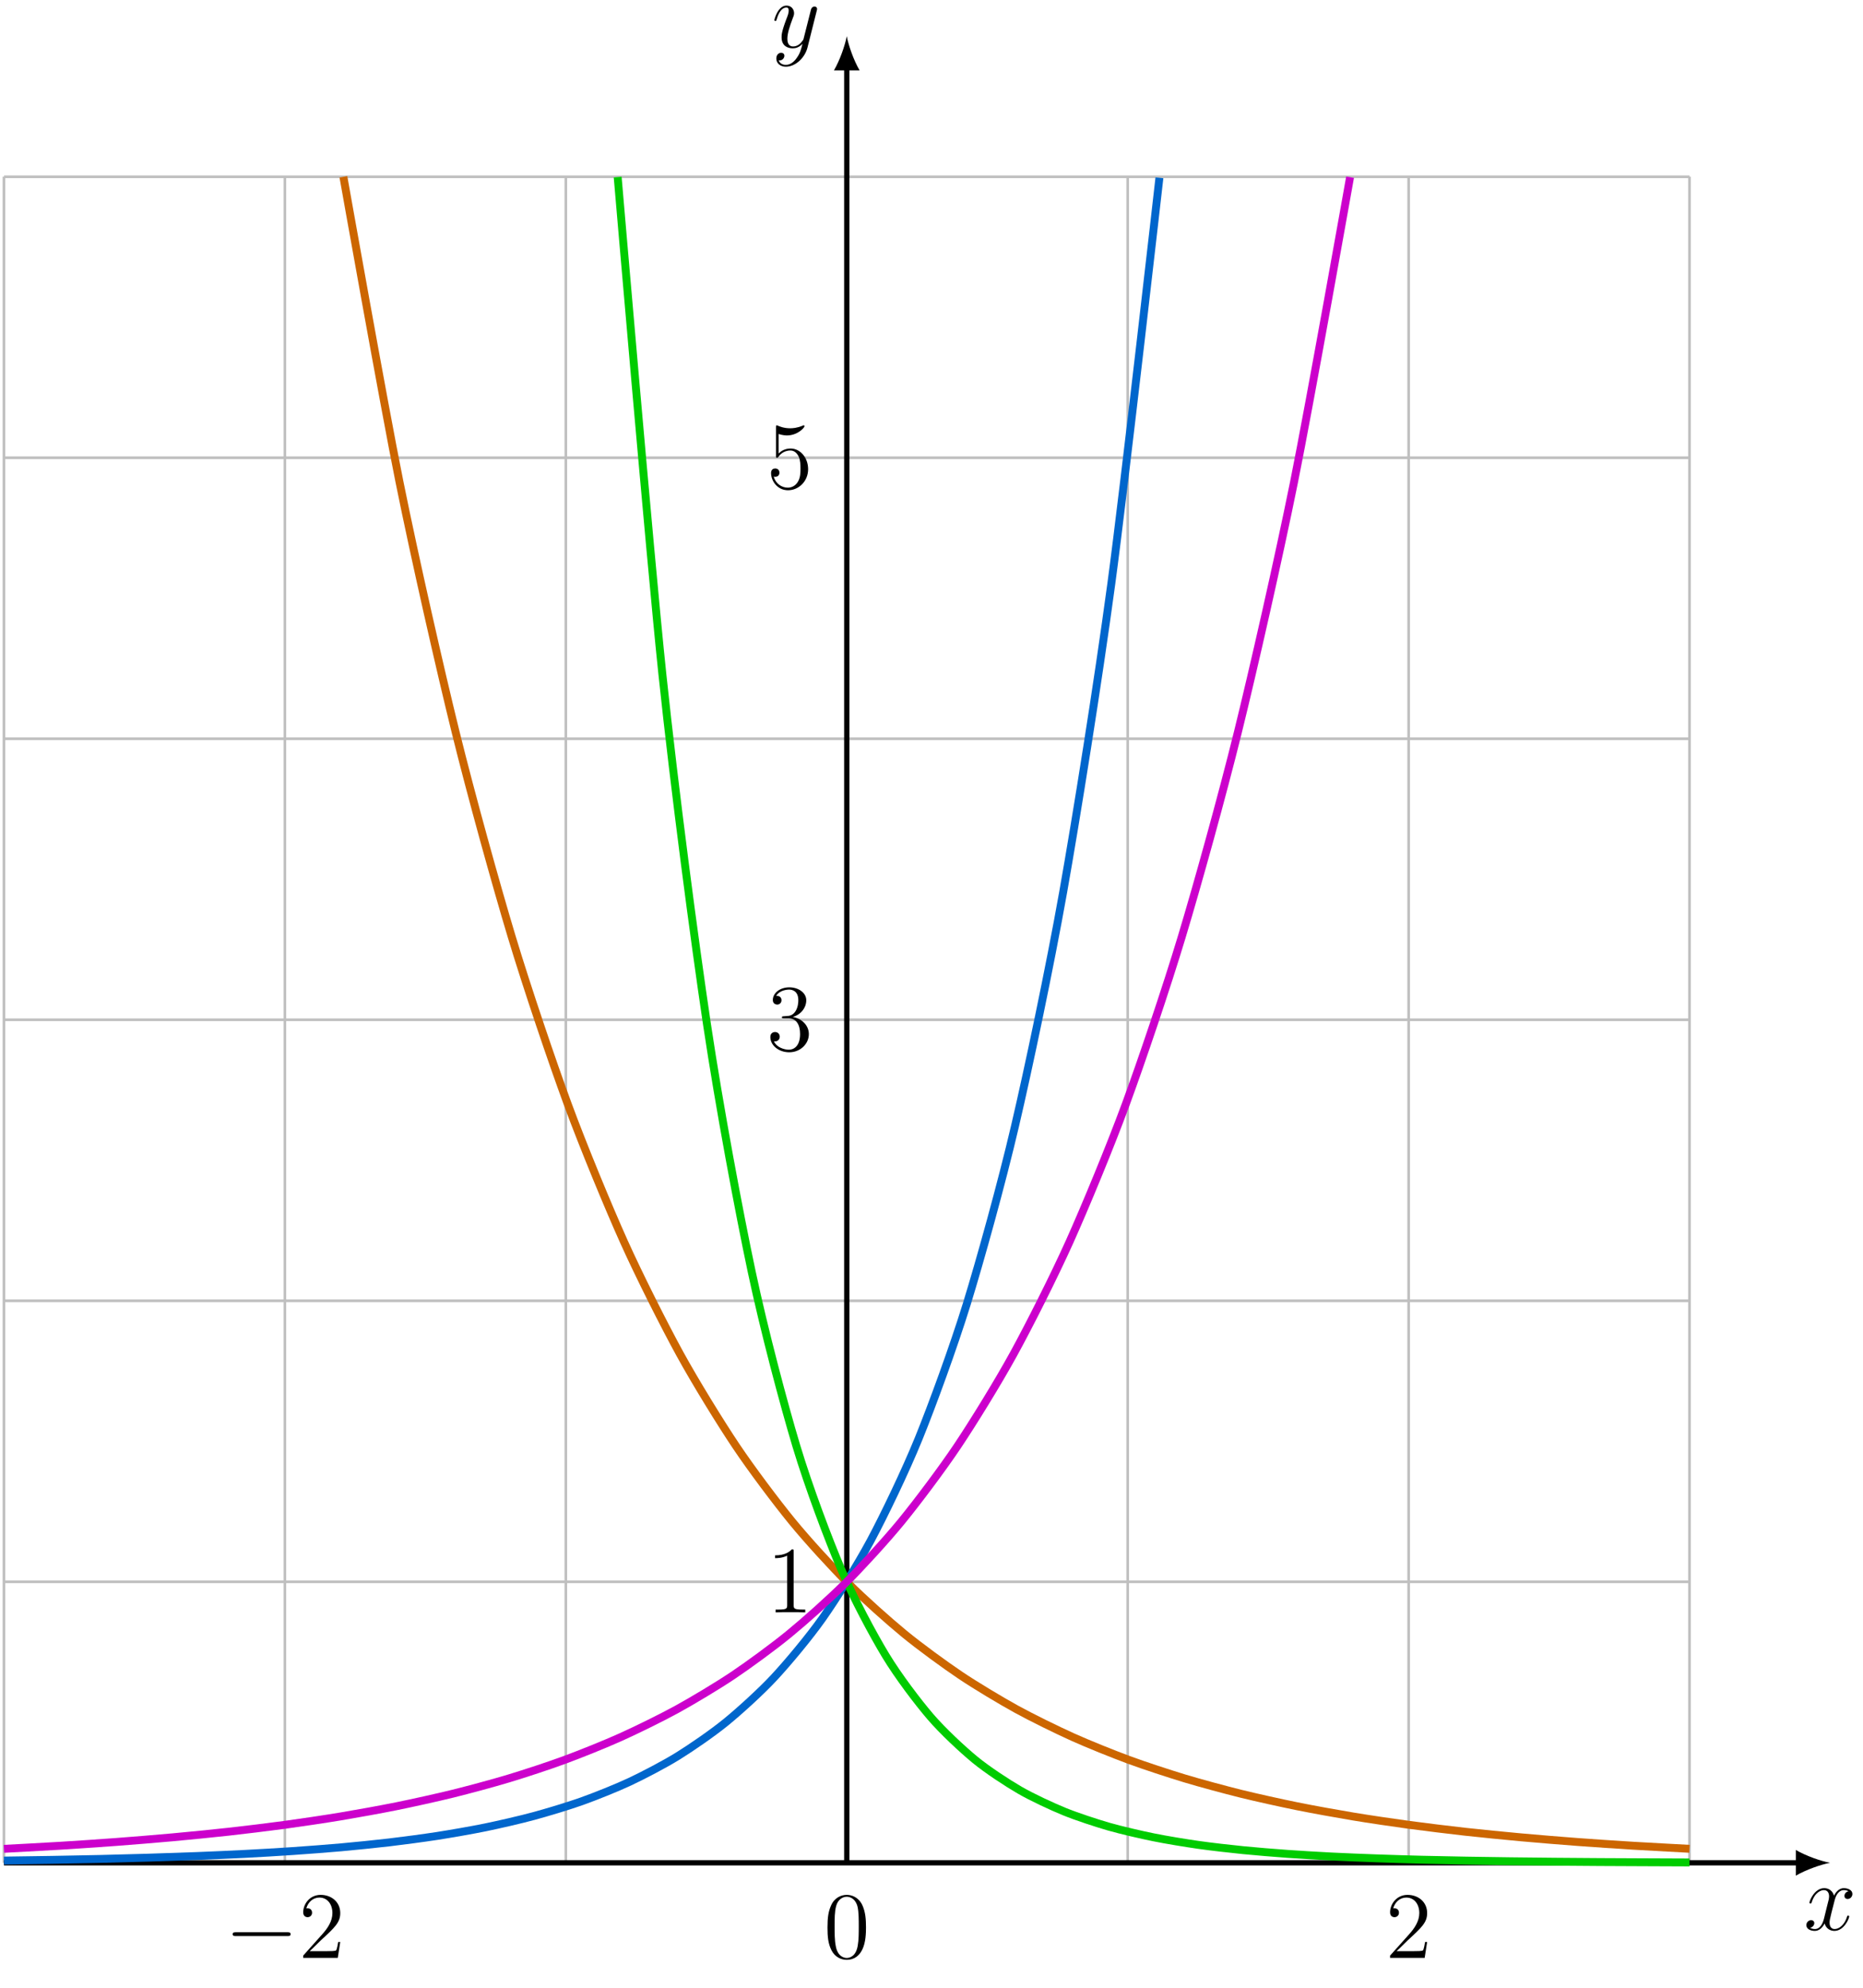<?xml version="1.0" encoding="UTF-8"?>
<svg xmlns="http://www.w3.org/2000/svg" xmlns:xlink="http://www.w3.org/1999/xlink" width="281.963" height="300.755" viewBox="0 0 281.963 300.755">
<defs>
<g>
<g id="glyph-0-0">
<path d="M 6.797 -5.859 C 6.344 -5.766 6.172 -5.422 6.172 -5.156 C 6.172 -4.812 6.438 -4.688 6.641 -4.688 C 7.078 -4.688 7.375 -5.062 7.375 -5.453 C 7.375 -6.047 6.688 -6.328 6.078 -6.328 C 5.203 -6.328 4.719 -5.469 4.594 -5.188 C 4.266 -6.266 3.375 -6.328 3.109 -6.328 C 1.656 -6.328 0.875 -4.453 0.875 -4.125 C 0.875 -4.078 0.938 -4 1.031 -4 C 1.141 -4 1.172 -4.094 1.203 -4.141 C 1.688 -5.734 2.656 -6.031 3.062 -6.031 C 3.719 -6.031 3.844 -5.438 3.844 -5.094 C 3.844 -4.781 3.766 -4.453 3.578 -3.766 L 3.094 -1.797 C 2.891 -0.938 2.469 -0.141 1.703 -0.141 C 1.641 -0.141 1.281 -0.141 0.969 -0.328 C 1.484 -0.438 1.609 -0.859 1.609 -1.031 C 1.609 -1.312 1.391 -1.484 1.125 -1.484 C 0.781 -1.484 0.406 -1.188 0.406 -0.734 C 0.406 -0.125 1.078 0.141 1.688 0.141 C 2.375 0.141 2.875 -0.406 3.172 -0.984 C 3.406 -0.141 4.109 0.141 4.641 0.141 C 6.109 0.141 6.891 -1.734 6.891 -2.047 C 6.891 -2.125 6.828 -2.188 6.734 -2.188 C 6.609 -2.188 6.594 -2.109 6.562 -2 C 6.172 -0.734 5.328 -0.141 4.688 -0.141 C 4.188 -0.141 3.922 -0.516 3.922 -1.109 C 3.922 -1.422 3.969 -1.656 4.203 -2.594 L 4.703 -4.547 C 4.922 -5.406 5.406 -6.031 6.062 -6.031 C 6.094 -6.031 6.5 -6.031 6.797 -5.859 Z M 6.797 -5.859 "/>
</g>
<g id="glyph-0-1">
<path d="M 3.766 1.609 C 3.391 2.156 2.828 2.641 2.125 2.641 C 1.953 2.641 1.266 2.609 1.047 1.953 C 1.094 1.969 1.156 1.969 1.188 1.969 C 1.625 1.969 1.906 1.594 1.906 1.266 C 1.906 0.938 1.641 0.812 1.422 0.812 C 1.188 0.812 0.688 0.984 0.688 1.688 C 0.688 2.422 1.312 2.922 2.125 2.922 C 3.562 2.922 5 1.609 5.406 0.016 L 6.812 -5.578 C 6.828 -5.656 6.859 -5.734 6.859 -5.828 C 6.859 -6.031 6.688 -6.188 6.469 -6.188 C 6.344 -6.188 6.031 -6.125 5.922 -5.688 L 4.859 -1.484 C 4.797 -1.219 4.797 -1.188 4.672 -1.031 C 4.391 -0.625 3.922 -0.141 3.234 -0.141 C 2.422 -0.141 2.359 -0.938 2.359 -1.312 C 2.359 -2.141 2.734 -3.234 3.125 -4.281 C 3.281 -4.688 3.375 -4.891 3.375 -5.172 C 3.375 -5.781 2.938 -6.328 2.234 -6.328 C 0.922 -6.328 0.391 -4.25 0.391 -4.125 C 0.391 -4.078 0.438 -4 0.547 -4 C 0.672 -4 0.688 -4.062 0.75 -4.266 C 1.094 -5.469 1.641 -6.031 2.188 -6.031 C 2.328 -6.031 2.562 -6.031 2.562 -5.562 C 2.562 -5.188 2.406 -4.781 2.188 -4.234 C 1.484 -2.359 1.484 -1.875 1.484 -1.531 C 1.484 -0.172 2.469 0.141 3.188 0.141 C 3.594 0.141 4.109 0.016 4.625 -0.516 L 4.641 -0.5 C 4.422 0.344 4.281 0.906 3.766 1.609 Z M 3.766 1.609 "/>
</g>
<g id="glyph-1-0">
<path d="M 6.422 -4.594 C 6.422 -5.781 6.359 -6.938 5.844 -8.031 C 5.25 -9.219 4.219 -9.531 3.516 -9.531 C 2.688 -9.531 1.656 -9.125 1.141 -7.938 C 0.734 -7.031 0.594 -6.141 0.594 -4.594 C 0.594 -3.203 0.688 -2.156 1.203 -1.141 C 1.766 -0.047 2.75 0.297 3.5 0.297 C 4.75 0.297 5.469 -0.438 5.875 -1.281 C 6.391 -2.359 6.422 -3.766 6.422 -4.594 Z M 3.5 0.016 C 3.047 0.016 2.109 -0.25 1.844 -1.812 C 1.672 -2.672 1.672 -3.766 1.672 -4.766 C 1.672 -5.938 1.672 -7 1.906 -7.844 C 2.156 -8.812 2.891 -9.25 3.5 -9.25 C 4.047 -9.25 4.875 -8.922 5.156 -7.688 C 5.328 -6.875 5.328 -5.734 5.328 -4.766 C 5.328 -3.797 5.328 -2.719 5.172 -1.844 C 4.906 -0.266 4 0.016 3.5 0.016 Z M 3.5 0.016 "/>
</g>
<g id="glyph-1-1">
<path d="M 6.312 -2.406 L 6 -2.406 C 5.953 -2.172 5.844 -1.375 5.688 -1.141 C 5.594 -1.016 4.781 -1.016 4.344 -1.016 L 1.688 -1.016 C 2.078 -1.344 2.953 -2.266 3.328 -2.609 C 5.516 -4.625 6.312 -5.359 6.312 -6.781 C 6.312 -8.438 5 -9.531 3.344 -9.531 C 1.672 -9.531 0.703 -8.125 0.703 -6.891 C 0.703 -6.156 1.328 -6.156 1.375 -6.156 C 1.672 -6.156 2.047 -6.375 2.047 -6.828 C 2.047 -7.234 1.781 -7.5 1.375 -7.5 C 1.25 -7.5 1.219 -7.5 1.172 -7.484 C 1.453 -8.469 2.219 -9.125 3.156 -9.125 C 4.375 -9.125 5.125 -8.109 5.125 -6.781 C 5.125 -5.562 4.422 -4.5 3.594 -3.578 L 0.703 -0.344 L 0.703 0 L 5.938 0 Z M 6.312 -2.406 "/>
</g>
<g id="glyph-1-2">
<path d="M 4.125 -9.188 C 4.125 -9.531 4.125 -9.531 3.844 -9.531 C 3.5 -9.156 2.781 -8.625 1.312 -8.625 L 1.312 -8.203 C 1.641 -8.203 2.359 -8.203 3.141 -8.578 L 3.141 -1.109 C 3.141 -0.594 3.094 -0.422 1.844 -0.422 L 1.391 -0.422 L 1.391 0 C 1.781 -0.031 3.172 -0.031 3.641 -0.031 C 4.109 -0.031 5.5 -0.031 5.875 0 L 5.875 -0.422 L 5.438 -0.422 C 4.172 -0.422 4.125 -0.594 4.125 -1.109 Z M 4.125 -9.188 "/>
</g>
<g id="glyph-1-3">
<path d="M 2.641 -5.156 C 2.391 -5.141 2.344 -5.125 2.344 -4.984 C 2.344 -4.844 2.406 -4.844 2.672 -4.844 L 3.328 -4.844 C 4.547 -4.844 5.094 -3.844 5.094 -2.469 C 5.094 -0.594 4.109 -0.094 3.406 -0.094 C 2.719 -0.094 1.547 -0.422 1.141 -1.359 C 1.594 -1.297 2.016 -1.547 2.016 -2.062 C 2.016 -2.484 1.703 -2.766 1.312 -2.766 C 0.969 -2.766 0.594 -2.562 0.594 -2.016 C 0.594 -0.75 1.859 0.297 3.453 0.297 C 5.156 0.297 6.422 -1 6.422 -2.453 C 6.422 -3.766 5.359 -4.812 3.984 -5.047 C 5.234 -5.406 6.031 -6.453 6.031 -7.578 C 6.031 -8.703 4.859 -9.531 3.469 -9.531 C 2.031 -9.531 0.969 -8.656 0.969 -7.609 C 0.969 -7.047 1.422 -6.922 1.641 -6.922 C 1.938 -6.922 2.281 -7.141 2.281 -7.578 C 2.281 -8.031 1.938 -8.234 1.625 -8.234 C 1.531 -8.234 1.5 -8.234 1.469 -8.219 C 2.016 -9.188 3.359 -9.188 3.422 -9.188 C 3.906 -9.188 4.828 -8.984 4.828 -7.578 C 4.828 -7.297 4.797 -6.5 4.375 -5.875 C 3.938 -5.25 3.453 -5.203 3.062 -5.188 Z M 2.641 -5.156 "/>
</g>
<g id="glyph-1-4">
<path d="M 1.844 -8.219 C 2.453 -8.016 2.953 -8 3.109 -8 C 4.734 -8 5.766 -9.188 5.766 -9.391 C 5.766 -9.453 5.734 -9.531 5.656 -9.531 C 5.625 -9.531 5.594 -9.531 5.469 -9.469 C 4.656 -9.125 3.969 -9.078 3.594 -9.078 C 2.656 -9.078 1.984 -9.359 1.703 -9.484 C 1.609 -9.531 1.578 -9.531 1.562 -9.531 C 1.453 -9.531 1.453 -9.438 1.453 -9.203 L 1.453 -4.953 C 1.453 -4.688 1.453 -4.609 1.625 -4.609 C 1.688 -4.609 1.703 -4.625 1.844 -4.797 C 2.25 -5.375 2.922 -5.719 3.641 -5.719 C 4.406 -5.719 4.781 -5.016 4.891 -4.781 C 5.141 -4.219 5.156 -3.516 5.156 -2.969 C 5.156 -2.422 5.156 -1.609 4.75 -0.969 C 4.438 -0.438 3.875 -0.094 3.234 -0.094 C 2.297 -0.094 1.359 -0.734 1.109 -1.781 C 1.172 -1.75 1.266 -1.734 1.328 -1.734 C 1.578 -1.734 1.969 -1.875 1.969 -2.359 C 1.969 -2.766 1.688 -3 1.328 -3 C 1.078 -3 0.703 -2.875 0.703 -2.312 C 0.703 -1.094 1.672 0.297 3.266 0.297 C 4.891 0.297 6.312 -1.062 6.312 -2.891 C 6.312 -4.594 5.156 -6.016 3.656 -6.016 C 2.844 -6.016 2.203 -5.656 1.844 -5.25 Z M 1.844 -8.219 "/>
</g>
<g id="glyph-2-0">
<path d="M 9.453 -3.297 C 9.703 -3.297 9.953 -3.297 9.953 -3.578 C 9.953 -3.875 9.703 -3.875 9.453 -3.875 L 1.688 -3.875 C 1.453 -3.875 1.188 -3.875 1.188 -3.578 C 1.188 -3.297 1.453 -3.297 1.688 -3.297 Z M 9.453 -3.297 "/>
</g>
</g>
</defs>
<path fill="none" stroke-width="0.399" stroke-linecap="butt" stroke-linejoin="miter" stroke="rgb(75%, 75%, 75%)" stroke-opacity="1" stroke-miterlimit="10" d="M -127.559 0.002 L 127.562 0.002 M -127.559 42.521 L 127.562 42.521 M -127.559 85.041 L 127.562 85.041 M -127.559 127.56 L 127.562 127.56 M -127.559 170.08 L 127.562 170.08 M -127.559 212.599 L 127.562 212.599 M -127.559 255.107 L 127.562 255.107 M -127.559 0.002 L -127.559 255.123 M -85.04 0.002 L -85.04 255.123 M -42.52 0.002 L -42.52 255.123 M -0.001 0.002 L -0.001 255.123 M 42.519 0.002 L 42.519 255.123 M 85.042 0.002 L 85.042 255.123 M 127.546 0.002 L 127.546 255.123 " transform="matrix(1, 0, 0, -1, 128.157, 281.857)"/>
<path fill="none" stroke-width="0.797" stroke-linecap="butt" stroke-linejoin="miter" stroke="rgb(0%, 0%, 0%)" stroke-opacity="1" stroke-miterlimit="10" d="M -127.559 0.002 L 144.159 0.002 " transform="matrix(1, 0, 0, -1, 128.157, 281.857)"/>
<path fill-rule="nonzero" fill="rgb(0%, 0%, 0%)" fill-opacity="1" d="M 276.977 281.855 C 275.598 281.598 273.352 280.82 271.797 279.914 L 271.797 283.801 C 273.352 282.895 275.598 282.117 276.977 281.855 "/>
<g fill="rgb(0%, 0%, 0%)" fill-opacity="1">
<use xlink:href="#glyph-0-0" x="272.984" y="292.019"/>
</g>
<path fill="none" stroke-width="0.797" stroke-linecap="butt" stroke-linejoin="miter" stroke="rgb(0%, 0%, 0%)" stroke-opacity="1" stroke-miterlimit="10" d="M -0.001 0.002 L -0.001 271.72 " transform="matrix(1, 0, 0, -1, 128.157, 281.857)"/>
<path fill-rule="nonzero" fill="rgb(0%, 0%, 0%)" fill-opacity="1" d="M 128.156 5.477 C 127.898 6.855 127.121 9.102 126.215 10.656 L 130.102 10.656 C 129.191 9.102 128.418 6.855 128.156 5.477 "/>
<g fill="rgb(0%, 0%, 0%)" fill-opacity="1">
<use xlink:href="#glyph-0-1" x="116.808" y="7.173"/>
</g>
<path fill="none" stroke-width="1.196" stroke-linecap="butt" stroke-linejoin="miter" stroke="rgb(0%, 40.015%, 79.999%)" stroke-opacity="1" stroke-miterlimit="10" d="M -127.559 0.341 C -127.559 0.341 -122.298 0.412 -120.274 0.447 C -118.251 0.482 -115.009 0.541 -112.989 0.587 C -110.966 0.634 -107.723 0.716 -105.7 0.779 C -103.677 0.837 -100.434 0.947 -98.415 1.025 C -96.391 1.103 -93.149 1.244 -91.126 1.349 C -89.106 1.451 -85.864 1.638 -83.841 1.779 C -81.817 1.916 -78.575 2.162 -76.552 2.341 C -74.532 2.525 -71.29 2.849 -69.266 3.087 C -67.243 3.326 -64.001 3.755 -61.981 4.068 C -59.958 4.384 -56.716 4.947 -54.692 5.361 C -52.673 5.779 -49.427 6.517 -47.407 7.068 C -45.384 7.615 -42.141 8.591 -40.118 9.31 C -38.098 10.033 -34.856 11.322 -32.833 12.271 C -30.809 13.224 -27.567 14.912 -25.548 16.166 C -23.524 17.419 -20.282 19.65 -18.259 21.302 C -16.239 22.955 -12.993 25.892 -10.973 28.068 C -8.95 30.244 -5.708 34.119 -3.684 36.982 C -1.665 39.849 1.577 44.951 3.601 48.728 C 5.624 52.505 8.866 59.228 10.886 64.201 C 12.909 69.177 16.152 78.037 18.175 84.591 C 20.195 91.15 23.441 102.818 25.46 111.459 C 27.484 120.095 30.726 135.474 32.749 146.857 C 34.769 158.24 38.011 178.502 40.034 193.498 C 42.058 208.498 47.32 254.955 47.32 254.955 " transform="matrix(1, 0, 0, -1, 128.157, 281.857)"/>
<path fill="none" stroke-width="1.196" stroke-linecap="butt" stroke-linejoin="miter" stroke="rgb(79.999%, 39.983%, 0%)" stroke-opacity="1" stroke-miterlimit="10" d="M -76.184 255.107 C -76.184 255.107 -70.052 220.587 -67.696 208.935 C -65.341 197.283 -61.563 180.662 -59.208 171.119 C -56.852 161.576 -53.075 147.97 -50.719 140.154 C -48.364 132.337 -44.583 121.189 -42.227 114.787 C -39.872 108.384 -36.094 99.255 -33.739 94.013 C -31.384 88.771 -27.606 81.294 -25.251 76.998 C -22.895 72.705 -19.118 66.58 -16.762 63.064 C -14.407 59.548 -10.63 54.533 -8.274 51.65 C -5.919 48.771 -2.141 44.662 0.214 42.302 C 2.573 39.943 6.351 36.58 8.706 34.646 C 11.062 32.712 14.839 29.959 17.195 28.377 C 19.55 26.794 23.327 24.537 25.683 23.24 C 28.038 21.947 31.816 20.099 34.171 19.037 C 36.527 17.974 40.304 16.459 42.659 15.587 C 45.015 14.716 48.796 13.482 51.152 12.767 C 53.507 12.056 57.284 11.041 59.64 10.455 C 61.995 9.873 65.773 9.041 68.128 8.564 C 70.484 8.087 74.261 7.404 76.616 7.013 C 78.972 6.619 82.749 6.064 85.105 5.744 C 87.46 5.423 91.238 4.966 93.593 4.701 C 95.952 4.439 99.73 4.068 102.085 3.853 C 104.441 3.638 108.218 3.33 110.573 3.154 C 112.929 2.978 116.706 2.728 119.062 2.584 C 121.417 2.443 127.55 2.119 127.55 2.119 " transform="matrix(1, 0, 0, -1, 128.157, 281.857)"/>
<path fill="none" stroke-width="1.196" stroke-linecap="butt" stroke-linejoin="miter" stroke="rgb(0.014%, 79.999%, 0%)" stroke-opacity="1" stroke-miterlimit="10" d="M -34.673 255.068 C -34.673 255.068 -29.786 197.666 -27.911 179.873 C -26.036 162.084 -23.028 139.392 -21.153 126.845 C -19.278 114.298 -16.27 98.298 -14.391 89.451 C -12.516 80.603 -9.509 69.318 -7.634 63.08 C -5.759 56.841 -2.751 48.884 -0.876 44.486 C 0.999 40.084 4.007 34.474 5.886 31.373 C 7.761 28.267 10.769 24.31 12.644 22.123 C 14.519 19.935 17.527 17.142 19.402 15.599 C 21.28 14.056 24.288 12.087 26.163 11.002 C 28.038 9.912 31.046 8.525 32.921 7.755 C 34.796 6.99 37.804 6.009 39.683 5.466 C 41.558 4.927 44.566 4.24 46.441 3.857 C 48.316 3.474 51.323 2.986 53.198 2.716 C 55.073 2.447 58.081 2.107 59.96 1.919 C 61.835 1.728 64.843 1.486 66.718 1.353 C 68.593 1.216 71.601 1.048 73.476 0.951 C 75.355 0.857 78.363 0.74 80.238 0.673 C 82.113 0.603 85.12 0.517 86.995 0.47 C 88.87 0.423 91.878 0.369 93.757 0.334 C 95.632 0.302 98.64 0.259 100.515 0.236 C 102.39 0.212 105.398 0.181 107.273 0.166 C 109.148 0.15 112.156 0.127 114.034 0.115 C 115.909 0.107 118.917 0.091 120.792 0.084 C 122.667 0.076 127.55 0.056 127.55 0.056 " transform="matrix(1, 0, 0, -1, 128.157, 281.857)"/>
<path fill="none" stroke-width="1.196" stroke-linecap="butt" stroke-linejoin="miter" stroke="rgb(79.984%, 0%, 79.999%)" stroke-opacity="1" stroke-miterlimit="10" d="M -127.559 2.115 C -127.559 2.115 -121.427 2.435 -119.071 2.58 C -116.716 2.724 -112.938 2.978 -110.583 3.154 C -108.227 3.33 -104.45 3.638 -102.094 3.853 C -99.739 4.068 -95.962 4.439 -93.606 4.701 C -91.251 4.962 -87.469 5.42 -85.114 5.74 C -82.759 6.06 -78.981 6.619 -76.626 7.013 C -74.27 7.404 -70.493 8.087 -68.137 8.564 C -65.782 9.041 -62.005 9.873 -59.649 10.455 C -57.294 11.037 -53.516 12.052 -51.161 12.763 C -48.805 13.474 -45.028 14.712 -42.673 15.584 C -40.313 16.455 -36.536 17.97 -34.18 19.033 C -31.825 20.095 -28.048 21.943 -25.692 23.236 C -23.337 24.533 -19.559 26.787 -17.204 28.369 C -14.848 29.951 -11.071 32.709 -8.716 34.642 C -6.36 36.572 -2.583 39.935 -0.227 42.294 C 2.128 44.654 5.909 48.759 8.265 51.638 C 10.62 54.521 14.398 59.533 16.753 63.052 C 19.109 66.568 22.886 72.689 25.241 76.982 C 27.597 81.275 31.374 88.752 33.73 93.994 C 36.085 99.236 39.863 108.361 42.218 114.759 C 44.573 121.162 48.351 132.306 50.706 140.123 C 53.066 147.935 56.843 161.541 59.198 171.084 C 61.554 180.623 65.331 197.24 67.687 208.888 C 70.042 220.537 76.175 255.048 76.175 255.048 " transform="matrix(1, 0, 0, -1, 128.157, 281.857)"/>
<g fill="rgb(0%, 0%, 0%)" fill-opacity="1">
<use xlink:href="#glyph-1-0" x="124.645" y="296.239"/>
</g>
<g fill="rgb(0%, 0%, 0%)" fill-opacity="1">
<use xlink:href="#glyph-2-0" x="34.027" y="296.239"/>
</g>
<g fill="rgb(0%, 0%, 0%)" fill-opacity="1">
<use xlink:href="#glyph-1-1" x="45.185" y="296.239"/>
</g>
<g fill="rgb(0%, 0%, 0%)" fill-opacity="1">
<use xlink:href="#glyph-1-1" x="209.684" y="296.239"/>
</g>
<g fill="rgb(0%, 0%, 0%)" fill-opacity="1">
<use xlink:href="#glyph-1-2" x="115.997" y="243.96"/>
</g>
<g fill="rgb(0%, 0%, 0%)" fill-opacity="1">
<use xlink:href="#glyph-1-3" x="115.997" y="158.921"/>
</g>
<g fill="rgb(0%, 0%, 0%)" fill-opacity="1">
<use xlink:href="#glyph-1-4" x="115.997" y="73.882"/>
</g>
</svg>
